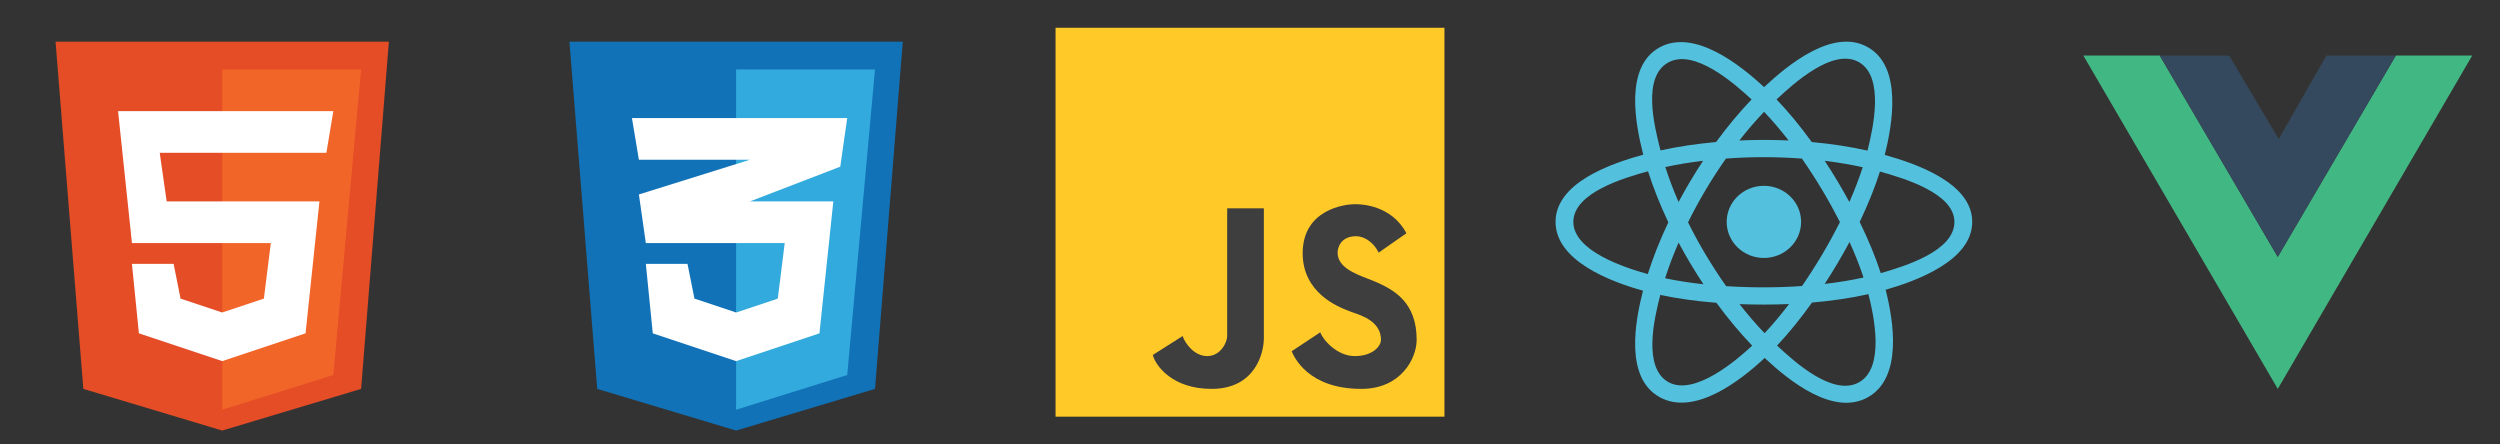 <svg width="180" height="32" viewBox="0 0 180 32" fill="none" xmlns="http://www.w3.org/2000/svg">
<rect x="0" y="0" width="180" height="32" fill="#333333" stroke="none"/>
<path d="M6 28L4 3H28L26 28L16 31L6 28Z" fill="#E44D26"/>
<path d="M26 5H16V29.5L24 27L26 5Z" fill="#F16529"/>
<path d="M9.5 17.5L8.5 8H24L23.5 11H11.5L12 14.5H23L22 24L16 26L10 24L9.5 19H12.5L13 21.5L16 22.5L19 21.5L19.5 17.5H9.5Z" fill="white"/>
<path d="M43 28L41 3H65L63 28L53 31L43 28Z" fill="#1172B8"/>
<path d="M63 5H53V29.5L61 27L63 5Z" fill="#33AADD"/>
<path d="M56.5 17.5H46.5L46 14L54 11.5H46L45.5 8.5H61L60.5 12L54 14.5H60L59 24L53 26L47 24L46.5 19H49.5L50 21.5L53 22.5L56 21.5L56.5 17.5Z" fill="white"/>
<rect x="76" y="2" width="28" height="28" fill="#FFCA28"/>
<path d="M93 25.288L95.061 23.924C95.223 24.431 96.246 25.637 97.538 25.637C98.831 25.637 99.431 24.931 99.431 24.463C99.431 23.188 98.111 22.738 97.477 22.522C97.374 22.487 97.289 22.458 97.231 22.433C97.201 22.42 97.156 22.402 97.098 22.38C96.393 22.111 93.792 21.117 93.792 18.237C93.792 15.065 96.854 14.7 97.546 14.7C97.999 14.7 100.177 14.755 101.262 16.794L99.261 18.19C98.823 17.301 98.095 17.008 97.646 17.008C96.538 17.008 96.308 17.82 96.308 18.19C96.308 19.227 97.511 19.692 98.527 20.084C98.793 20.187 99.046 20.285 99.261 20.386C100.369 20.91 102 21.766 102 24.463C102 25.813 100.867 28 98.015 28C94.185 28 93.169 25.7 93 25.288Z" fill="#3E3E3E"/>
<path d="M83 25.559L85.149 24.195C85.317 24.703 85.971 25.638 86.921 25.638C87.87 25.638 88.356 24.663 88.356 24.195V15H90.998V24.195C91.041 25.463 90.338 28 87.233 28C84.379 28 83.192 26.304 83 25.559Z" fill="#3E3E3E"/>
<path d="M129.679 15.976C129.679 14.541 128.48 13.379 127 13.379C125.521 13.379 124.321 14.541 124.321 15.976C124.321 17.41 125.521 18.573 127 18.573C128.48 18.573 129.679 17.41 129.679 15.976Z" fill="#53C1DE"/>
<path fill-rule="evenodd" clip-rule="evenodd" d="M135.7 11.154C136.266 8.925 136.977 4.791 134.47 3.39C131.975 1.995 128.728 4.668 127.014 6.273C125.304 4.684 121.966 2.022 119.462 3.428C116.968 4.828 117.737 8.893 118.315 11.136C115.988 11.776 112 13.156 112 15.976C112 18.787 115.984 20.289 118.297 20.929C117.717 23.184 116.986 27.191 119.483 28.588C121.997 29.993 125.325 27.395 127.055 25.772C128.781 27.386 131.997 30.002 134.492 28.601C136.996 27.196 136.344 23.118 135.765 20.863C138.007 20.221 142 18.752 142 15.976C142 13.184 137.99 11.792 135.7 11.154ZM135.416 19.667C135.037 18.502 134.524 17.262 133.897 15.982C134.495 14.732 134.988 13.509 135.357 12.351C137.036 12.823 140.719 13.901 140.719 15.976C140.719 18.07 137.185 19.159 135.416 19.667ZM133.85 27.526C131.988 28.571 129.222 26.07 127.948 24.881C128.793 23.984 129.638 22.942 130.462 21.785C131.913 21.66 133.283 21.456 134.526 21.178C134.933 22.773 135.72 26.476 133.85 27.526ZM120.124 27.511C118.261 26.47 119.113 22.895 119.54 21.233C120.768 21.497 122.129 21.686 123.582 21.801C124.412 22.933 125.282 23.974 126.158 24.886C125.075 25.901 121.995 28.557 120.124 27.511ZM113.281 15.976C113.281 13.874 116.942 12.803 118.659 12.333C119.035 13.517 119.527 14.754 120.121 16.006C119.519 17.277 119.02 18.534 118.641 19.732C117.004 19.278 113.281 18.079 113.281 15.976ZM120.104 4.504C121.974 3.454 124.875 6.01 126.116 7.16C125.244 8.068 124.383 9.101 123.56 10.226C122.149 10.353 120.799 10.557 119.557 10.83C119.091 9.021 118.236 5.552 120.104 4.504ZM131.379 11.577C132.337 11.694 133.254 11.85 134.115 12.041C133.856 12.844 133.534 13.684 133.155 14.545C132.604 13.533 132.014 12.542 131.379 11.577ZM127.014 8.048C127.605 8.669 128.197 9.362 128.78 10.114C127.599 10.06 126.415 10.06 125.234 10.114C125.817 9.368 126.414 8.676 127.014 8.048ZM120.857 14.544C120.483 13.686 120.164 12.842 119.903 12.027C120.759 11.842 121.672 11.69 122.623 11.575C121.987 12.537 121.397 13.528 120.857 14.544ZM122.65 20.466C121.668 20.359 120.741 20.215 119.886 20.035C120.15 19.206 120.477 18.343 120.858 17.467C121.406 18.493 122.004 19.494 122.65 20.466ZM127.05 23.991C126.442 23.356 125.837 22.653 125.245 21.897C126.433 21.942 127.623 21.942 128.811 21.891C128.227 22.661 127.637 23.365 127.05 23.991ZM133.167 17.422C133.568 18.308 133.906 19.166 134.174 19.981C133.304 20.173 132.365 20.328 131.376 20.444C132.015 19.461 132.615 18.454 133.167 17.422ZM129.747 20.594C127.93 20.72 126.102 20.719 124.284 20.604C123.251 19.142 122.331 17.603 121.538 16.006C122.328 14.412 123.24 12.876 124.268 11.416C126.088 11.283 127.918 11.282 129.737 11.417C130.756 12.877 131.668 14.409 132.476 15.988C131.677 17.581 130.76 19.12 129.747 20.594ZM133.83 4.467C135.701 5.513 134.868 9.227 134.46 10.843C133.215 10.564 131.863 10.357 130.448 10.228C129.624 9.09 128.77 8.055 127.912 7.159C129.17 5.984 131.978 3.431 133.83 4.467Z" fill="#53C1DE"/>
<path d="M150 4L164 28L178 4H172.5L164 18.5L155.5 4H150Z" fill="#41B883"/>
<path d="M155.5 4L164 18.5L172.5 4H167.5L164.065 10.013L160.5 4H155.5Z" fill="#35495E"/>
</svg>
